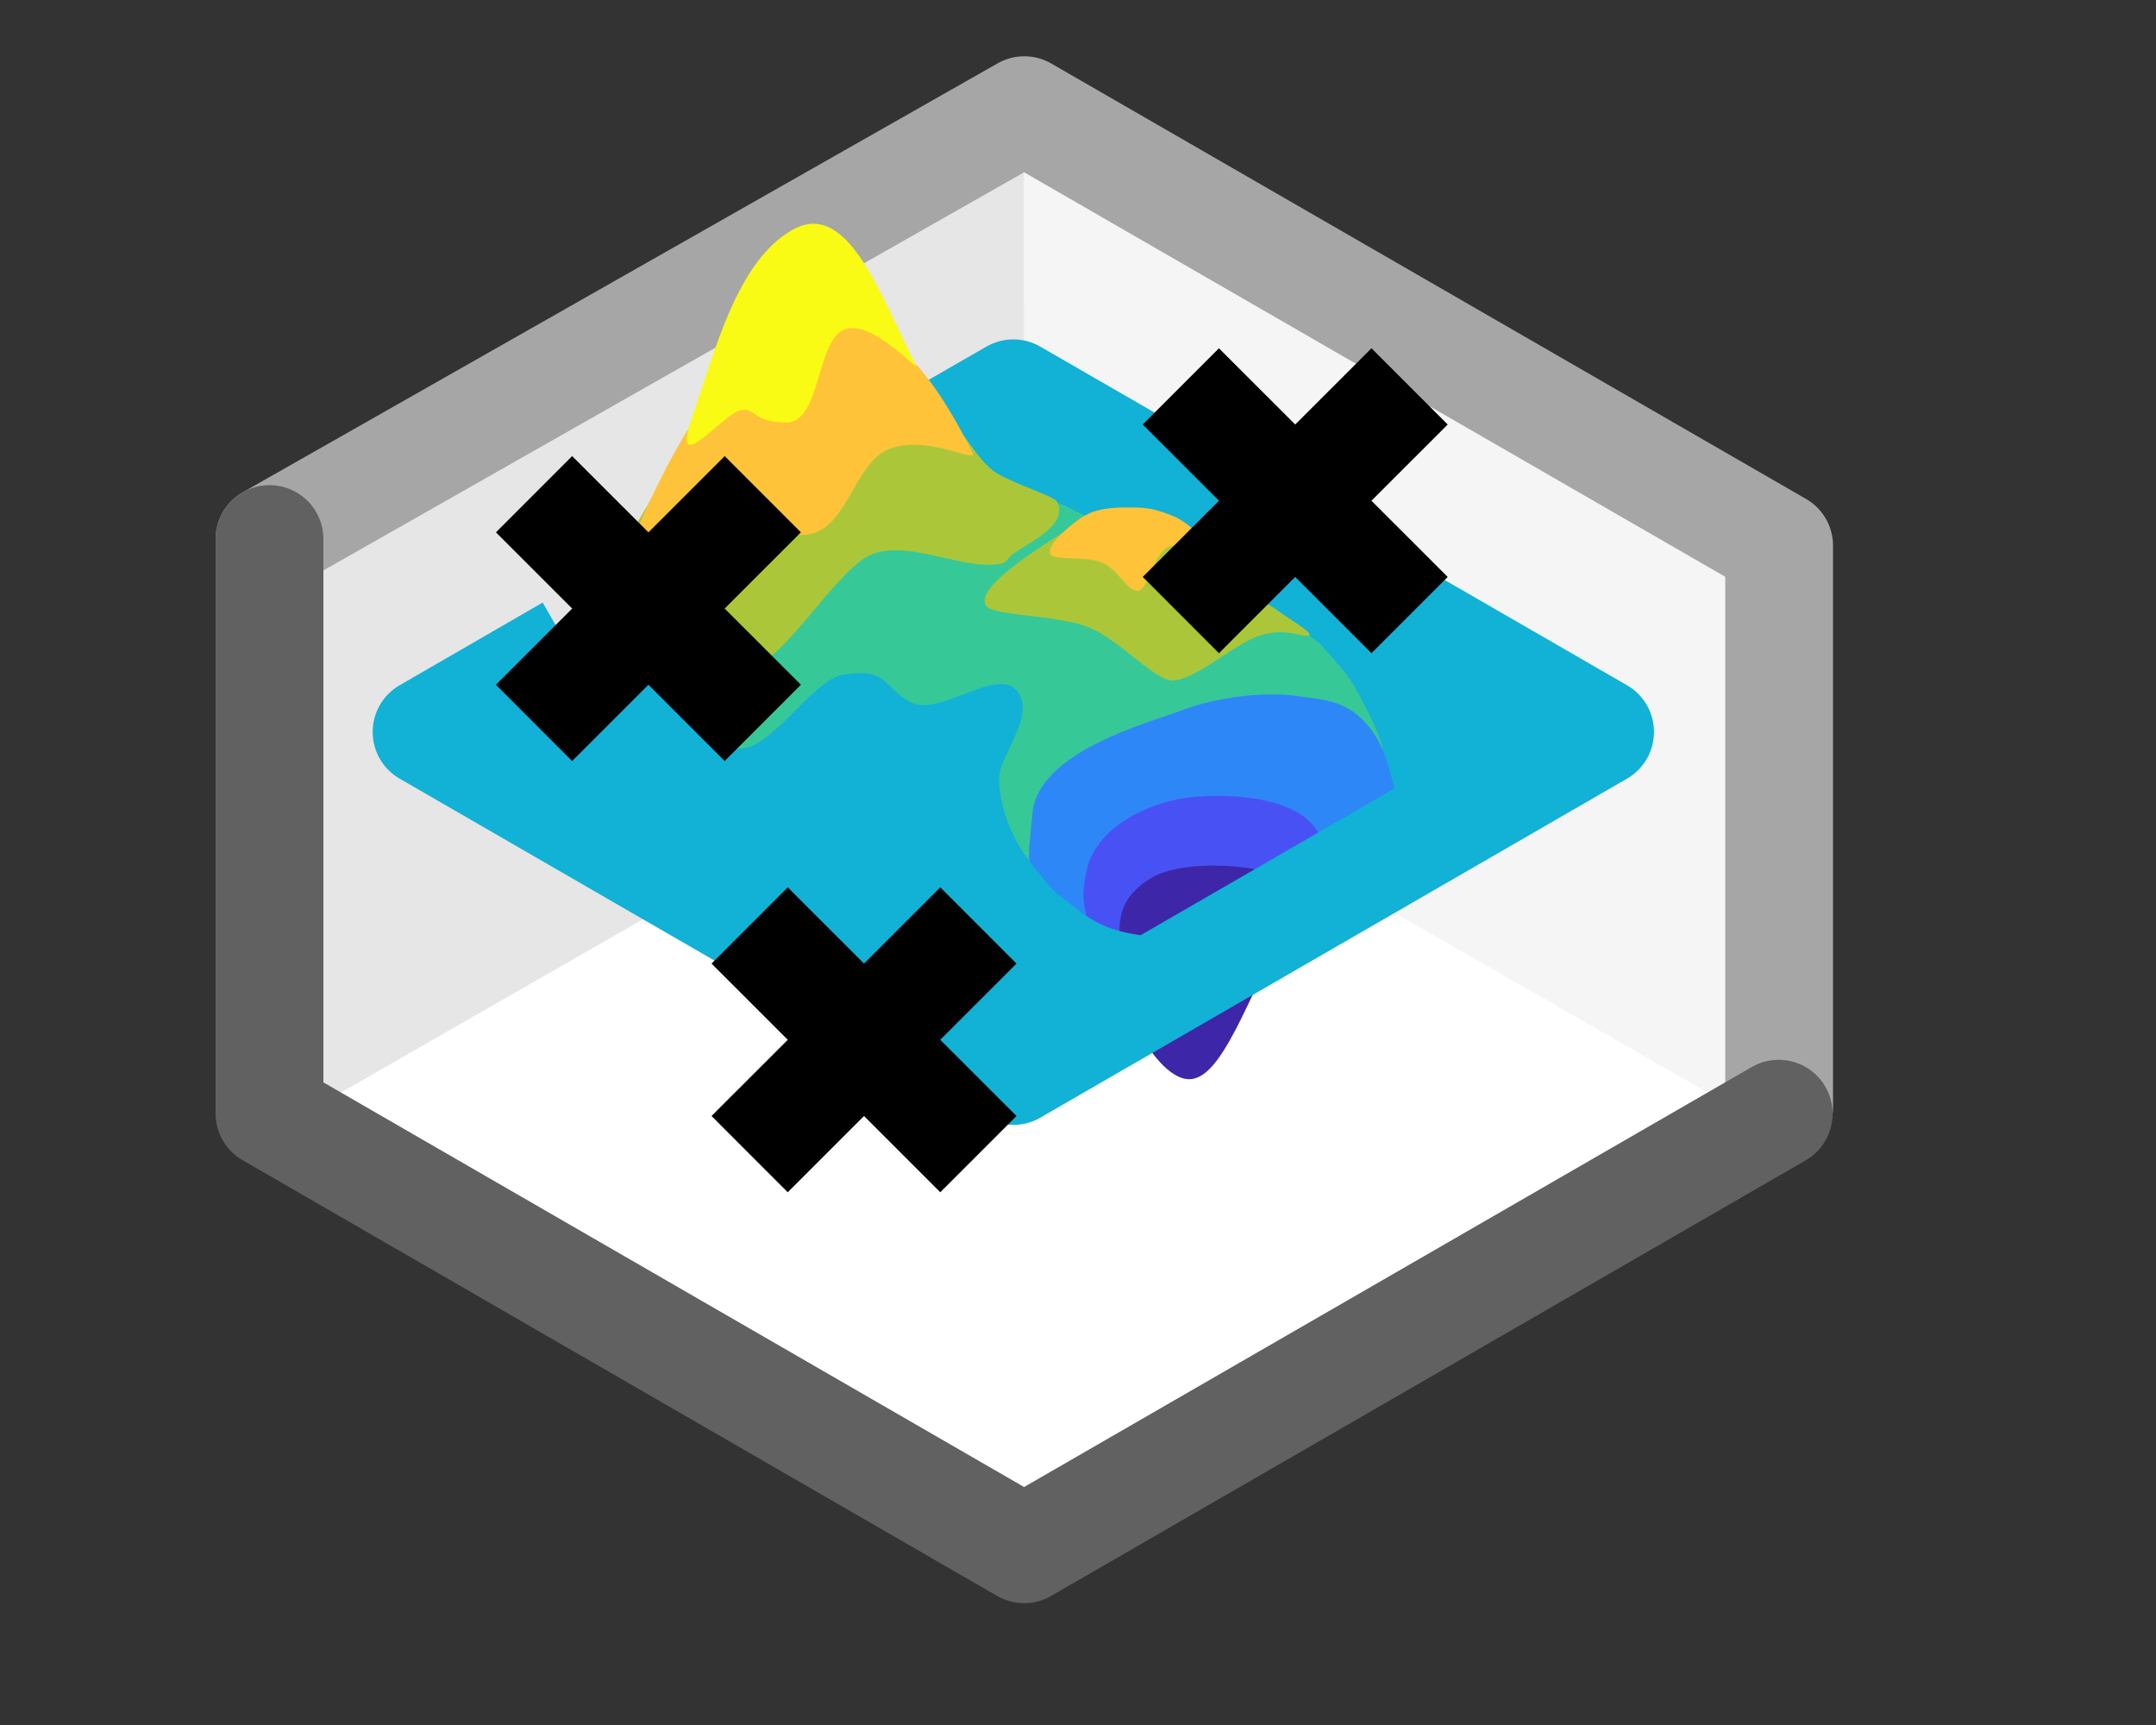 <svg width="20" height="16" viewBox="0 0 20 16" fill="none" xmlns="http://www.w3.org/2000/svg">
<rect x="0" y="0" width="20" height="16" fill="#333333" stroke="none"/>
<path d="M9.5 1L2.5 5V10.5L9.5 14.5L16.5 10.5V5L9.5 1Z" fill="white"/>
<path d="M9.502 6.497L9.504 1L16.327 4.932V10.412L9.502 6.497Z" fill="#F5F5F5"/>
<path d="M9.502 6.497L9.5 1L2.677 4.937L2.677 10.412L9.502 6.497Z" fill="#E6E6E6"/>
<path d="M16.504 10.272V5.061L9.502 1.022L2.5 5" stroke="#A6A6A6" stroke-linecap="round" stroke-linejoin="round"/>
<path d="M2.5 5V10.328L9.5 14.37L16.5 10.33" stroke="#616161" stroke-linecap="round" stroke-linejoin="round"/>
<path d="M11.115 8.008C10.633 8.008 10.319 8.297 10.319 8.642C10.319 9.286 10.735 10.01 11.03 10.01C11.325 10.01 11.552 9.344 12.019 8.362C12.168 8.05 11.597 8.008 11.115 8.008Z" fill="#3E26A8"/>
<path d="M12.626 6.803C12.78 7.164 12.865 7.791 12.865 7.791L14.777 6.703L9.367 3.688L8.314 4.281L10.655 5.313C10.655 5.313 11.25 5.346 11.582 5.51C11.814 5.625 11.925 5.73 12.116 5.905C12.429 6.192 12.459 6.412 12.626 6.803Z" fill="#12B1D6"/>
<path d="M12.332 7.368C12.427 7.614 12.476 7.761 12.414 8.017C12.388 8.125 12.055 8.293 12.055 8.293C12.055 8.293 11.982 8.141 11.702 8.075C11.455 8.016 10.943 7.99 10.684 8.141C10.17 8.443 10.554 8.849 10.234 8.681C10.089 8.605 10.078 8.529 10.022 8.376C9.966 8.226 9.949 8.099 9.956 7.938C9.971 7.587 10.006 7.405 10.234 7.136C10.509 6.812 10.8 6.703 11.225 6.713C11.532 6.72 11.729 6.753 11.982 6.928C12.188 7.069 12.263 7.19 12.332 7.368Z" fill="#4852F4"/>
<path d="M11.831 5.645L11.473 5.437L11.188 5.354C10.982 5.389 9.888 4.631 9.776 4.658C9.604 4.698 9.315 5.176 8.727 5.017C8.339 5.153 7.889 5.017 7.872 5.017C7.855 5.017 6.812 5.212 6.541 5.153L5.539 5.601L5.205 5.883L5.435 6.577L7.112 7.067C7.445 7.09 8.285 6.733 8.322 6.733C8.359 6.733 8.921 7.623 9.04 7.703L9.658 8.16C9.866 8.079 10.7 6.83 10.716 6.83H11.766C11.766 6.83 12.686 7.312 12.823 6.959C12.849 6.895 12.594 6.397 12.517 6.292C12.419 6.16 12.245 5.971 12.245 5.971L11.831 5.645Z" fill="#37C897"/>
<path d="M12.045 6.457C12.302 6.494 12.544 6.494 12.759 6.825C12.923 7.078 13.009 7.702 13.009 7.702L12.292 8.112C12.28 8.132 12.264 8.128 12.264 8.128L12.292 8.112C12.31 8.084 12.32 8.009 12.264 7.809C12.146 7.394 11.441 7.354 11.053 7.394C10.665 7.434 10.171 7.667 10.082 8.066C10.017 8.357 10.073 8.406 10.073 8.495C9.989 8.518 9.695 8.402 9.576 8.116C9.516 7.973 9.562 7.75 9.576 7.556C9.617 6.974 10.65 6.707 10.933 6.599C11.346 6.441 11.788 6.42 12.045 6.457Z" fill="#2E87F7"/>
<path d="M10.711 8.693C11.11 8.74 11.546 8.579 11.546 8.579L9.434 9.934L4.092 6.731L5.362 6.16C5.362 6.16 5.467 6.44 5.58 6.44C5.726 6.476 5.933 6.205 6.125 6.258C6.336 6.316 6.609 6.997 6.905 6.941C7.202 6.884 7.553 6.3 7.823 6.258C8.247 6.191 8.186 6.378 8.455 6.517C8.707 6.646 9.241 6.196 9.426 6.399C9.626 6.62 9.268 7.013 9.268 7.213C9.268 7.412 9.339 7.731 9.58 8.026C9.821 8.322 9.725 8.222 9.948 8.4C10.171 8.579 10.312 8.645 10.711 8.693Z" fill="#12B1D6"/>
<path d="M8.79 3.999L9.4 3.648L14.843 6.789L9.4 9.934L3.957 6.789L5.284 6.022" stroke="#12B1D6" stroke-linejoin="round"/>
<path d="M11.528 5.409C11.384 5.233 11.299 5.159 11.183 5.043C11.067 4.927 10.901 4.878 10.693 4.88C10.422 4.882 10.074 4.77 9.967 4.867C9.886 4.94 9.033 5.41 9.143 5.613C9.199 5.714 9.76 5.7 10.068 5.806C10.37 5.91 10.711 6.323 10.885 6.311C11.115 6.294 11.453 5.965 11.699 5.891C11.944 5.817 12.095 5.924 12.146 5.891C12.196 5.858 11.671 5.584 11.528 5.409Z" fill="#ABC739"/>
<path d="M10.858 4.776C11.008 4.832 11.162 4.982 11.199 5.066C11.248 5.177 11.022 5.019 10.858 5.066C10.697 5.112 10.655 5.475 10.555 5.48C10.454 5.485 10.372 5.274 10.211 5.213C10.065 5.158 9.775 5.2 9.745 5.141C9.706 5.066 9.89 4.898 10.022 4.808C10.152 4.718 10.299 4.707 10.458 4.707C10.617 4.707 10.674 4.707 10.858 4.776Z" fill="#FEC338"/>
<path d="M9.247 4.39C9.423 4.494 9.781 4.604 9.805 4.653C9.908 4.854 9.6 5.006 9.41 5.128C9.349 5.167 9.348 5.216 9.282 5.229C8.941 5.291 8.482 5.025 8.123 5.128C7.774 5.228 7.291 6.149 6.932 6.202C6.51 6.263 6.56 5.382 6.133 5.372C5.962 5.368 5.6 5.926 5.494 5.792C5.421 5.699 5.808 5.039 5.864 4.935C5.975 4.732 6.133 4.479 6.133 4.479C6.502 4.43 7.404 4.467 7.454 4.433C7.517 4.391 8.744 3.948 8.838 3.948C8.913 3.948 9.071 4.286 9.247 4.39Z" fill="#ABC739"/>
<path d="M7.323 3.068C6.769 3.29 6.368 3.912 5.989 4.731C5.61 5.551 6.33 4.723 6.544 4.677C6.74 4.636 7.008 4.962 7.436 4.962C7.863 4.962 7.901 4.306 8.246 4.166C8.592 4.025 9.074 4.304 9.023 4.202C8.556 3.267 8.062 2.771 7.323 3.068Z" fill="#FEC338"/>
<path d="M7.342 2.137C6.83 2.436 6.632 3.263 6.421 3.866C6.21 4.469 6.708 3.839 6.868 3.805C7.013 3.774 6.977 3.919 7.295 3.919C7.614 3.919 7.573 3.162 7.83 3.057C8.087 2.952 8.534 3.466 8.497 3.39C8.148 2.694 7.855 1.838 7.342 2.137Z" fill="#F9FB15"/>
<line x1="9.076" y1="8.584" x2="6.954" y2="10.705" stroke="black"/>
<line x1="9.076" y1="10.705" x2="6.954" y2="8.584" stroke="black"/>
<line x1="13.076" y1="3.584" x2="10.954" y2="5.705" stroke="black"/>
<line x1="13.076" y1="5.705" x2="10.954" y2="3.584" stroke="black"/>
<line x1="7.076" y1="4.584" x2="4.954" y2="6.705" stroke="black"/>
<line x1="7.076" y1="6.705" x2="4.954" y2="4.584" stroke="black"/>

</svg>
